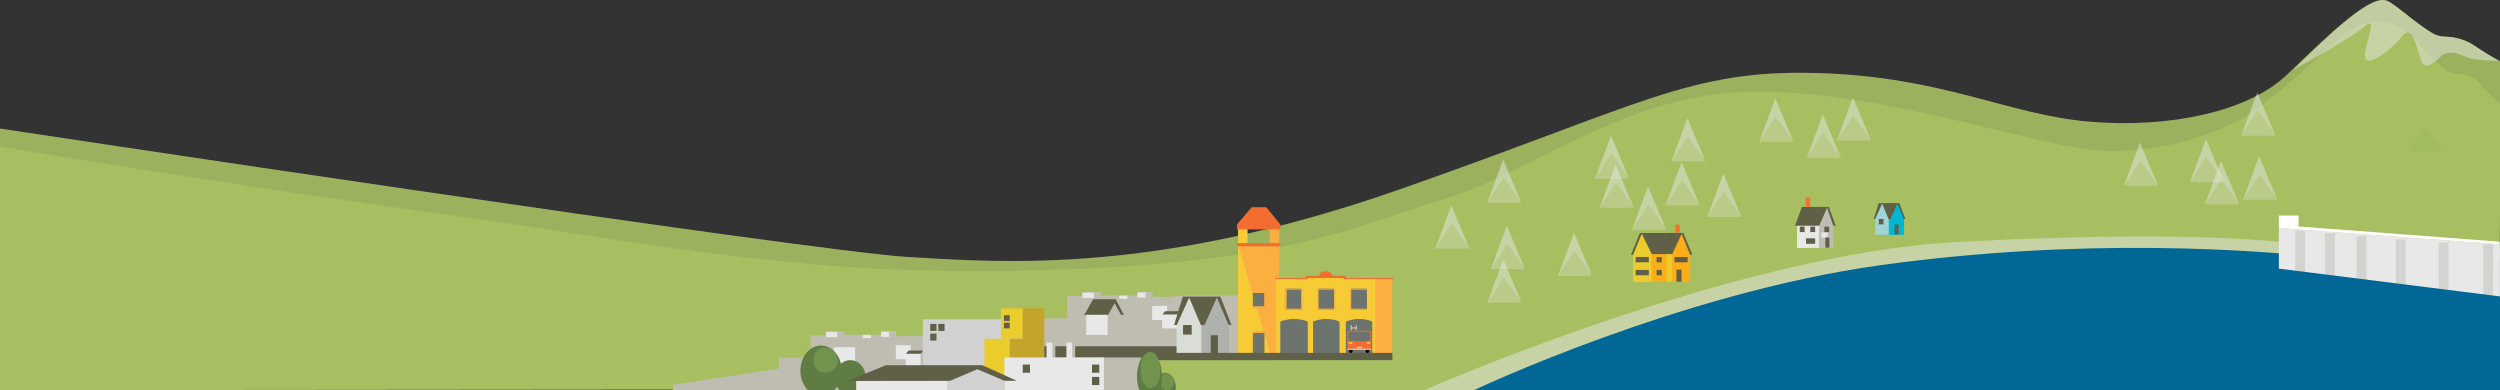 <?xml version="1.0" encoding="utf-8"?>
<!-- Generator: Adobe Illustrator 15.1.0, SVG Export Plug-In . SVG Version: 6.00 Build 0)  -->
<!DOCTYPE svg PUBLIC "-//W3C//DTD SVG 1.1//EN" "http://www.w3.org/Graphics/SVG/1.1/DTD/svg11.dtd">
<svg version="1.1" xmlns="http://www.w3.org/2000/svg" xmlns:xlink="http://www.w3.org/1999/xlink" x="0px" y="0px" width="2520px"
	 height="393.282px" viewBox="0 0 2520 393.282" enable-background="new 0 0 2520 393.282" xml:space="preserve">
<rect x="0" y="0" width="2520" height="393.282" fill="#333333" stroke="none"/>
<g id="siren">
	<g>
		<path fill="#02638C" d="M1374.279,333.196c0,0.639-0.516,1.16-1.162,1.16h-5.778c-0.643,0-1.161-0.521-1.161-1.16v-0.062
			c0-0.641,0.521-1.161,1.161-1.161h5.778c0.644,0,1.162,0.521,1.162,1.161V333.196z"/>
		<path fill="#E04305" d="M1373.118,331.971h-3.127v2.383h3.127c0.644,0,1.161-0.521,1.161-1.166v-0.066
			C1374.279,332.493,1373.76,331.971,1373.118,331.971z"/>
	</g>
</g>
<g id="lake">
	<path fill="#A7BF61" d="M0,129.607c0,0,817.502,123.772,915.762,129.509c98.27,5.737,250.25,17.5,495.25-68.25
		c245-85.75,292.25-120.75,420-117.25s192.5,42,274.75,49s161-10.5,199.5-47.25s79.912-77.834,98-75.25
		c12.25,1.75,43.75,36.75,59.5,36.75s26.25,5.25,33.25,10.5s25.075,14.908,25.075,14.908l-2.325,328.674L0,393.282V129.607z"/>
	<path opacity="0.15" fill="#606049" enable-background="new    " d="M2520,91.941l1.753-29.334c0,0-20.241-9.991-27.241-15.241
		s-17.5-10.5-33.25-10.5s-47.25-35-59.5-36.75c-18.088-2.584-59.5,38.5-98,75.25s-117.25,54.25-199.5,47.25s-147-45.5-274.75-49
		s-175,31.5-420,117.25c-245,85.75-396.99,73.986-495.25,68.25S0.073,129.859,0.073,129.859l0.104,17.978
		c0,0,244.385,40.52,452.875,69.019c208.49,28.499,355.482,62.996,598.47,55.497c242.988-7.499,304.484-40.498,404.979-71.996
		s185.991-110.994,323.984-107.994s289.497,61.933,349.479,59.997c46.498-1.5,86.503-10.053,127.493-31.499
		c31.488-16.476,91.508-75.917,106.495-86.995c34.498-25.499,61.496-4.501,70.496,5.999s29.998,34.499,40.498,34.499
		s19.499,2.999,25.499,10.499S2520,104.941,2520,104.941V91.941z"/>
	<g opacity="0.2">
		<polygon fill="#87AA5A" points="2428.08,153.03 2462.453,153.03 2444.195,109.526 		"/>
		<polygon fill="#A7BF61" points="2428.613,152.495 2444.729,127.251 2462.988,152.495 2444.729,108.991 		"/>
	</g>
	<g>
		<polygon opacity="0.3" fill="#E8E8E8" enable-background="new    " points="1851.455,141.753 1885.59,141.753 1867.457,98.554 		
			"/>
		<polygon opacity="0.3" fill="#E8E8E8" enable-background="new    " points="1851.984,141.224 1867.988,116.155 1886.119,141.224 
			1867.988,98.024 		"/>
	</g>
	<g>
		<polygon opacity="0.3" fill="#E8E8E8" enable-background="new    " points="1821.123,159.253 1855.258,159.253 1837.127,116.054 
					"/>
		<polygon opacity="0.3" fill="#E8E8E8" enable-background="new    " points="1821.652,158.724 1837.656,133.655 1855.789,158.724 
			1837.656,115.524 		"/>
	</g>
	<g>
		<polygon opacity="0.3" fill="#E8E8E8" enable-background="new    " points="1773.293,142.923 1807.428,142.923 1789.295,99.722 		
			"/>
		<polygon opacity="0.3" fill="#E8E8E8" enable-background="new    " points="1773.822,142.394 1789.824,117.325 1807.957,142.394 
			1789.824,99.192 		"/>
	</g>
	<polygon fill="#A7BF61" points="996.5,351.092 1403.5,351.092 1552.25,372.641 1524,393.282 731.75,393.282 810.5,369.641 	"/>
	<g>
		<polygon opacity="0.3" fill="#E8E8E8" enable-background="new    " points="1720.793,218.752 1754.928,218.752 1736.795,175.554 
					"/>
		<polygon opacity="0.3" fill="#E8E8E8" enable-background="new    " points="1721.322,218.224 1737.324,193.155 1755.457,218.224 
			1737.324,175.024 		"/>
	</g>
	<g>
		<polygon opacity="0.3" fill="#E8E8E8" enable-background="new    " points="1678.793,207.088 1712.928,207.088 1694.795,163.888 
					"/>
		<polygon opacity="0.3" fill="#E8E8E8" enable-background="new    " points="1679.322,206.558 1695.324,181.491 1713.457,206.558 
			1695.324,163.358 		"/>
	</g>
	<g>
		<polygon opacity="0.3" fill="#E8E8E8" enable-background="new    " points="1684.627,162.757 1718.762,162.757 1700.629,119.558 
					"/>
		<polygon opacity="0.3" fill="#E8E8E8" enable-background="new    " points="1685.156,162.228 1701.16,137.159 1719.293,162.228 
			1701.16,119.026 		"/>
	</g>
	<g>
		<polygon opacity="0.3" fill="#E8E8E8" enable-background="new    " points="1607.627,180.257 1641.762,180.257 1623.629,137.058 
					"/>
		<polygon opacity="0.3" fill="#E8E8E8" enable-background="new    " points="1608.156,179.728 1624.16,154.659 1642.293,179.728 
			1624.16,136.526 		"/>
	</g>
	<g>
		<polygon opacity="0.3" fill="#E8E8E8" enable-background="new    " points="1612.293,209.422 1646.428,209.422 1628.295,166.222 
					"/>
		<polygon opacity="0.3" fill="#E8E8E8" enable-background="new    " points="1612.822,208.894 1628.824,183.825 1646.957,208.894 
			1628.824,165.692 		"/>
	</g>
	<g>
		<polygon opacity="0.3" fill="#E8E8E8" enable-background="new    " points="1644.961,231.588 1679.098,231.588 1660.965,188.388 
					"/>
		<polygon opacity="0.3" fill="#E8E8E8" enable-background="new    " points="1645.492,231.058 1661.494,205.991 1679.627,231.058 
			1661.494,187.858 		"/>
	</g>
	<g>
		<polygon opacity="0.3" fill="#E8E8E8" enable-background="new    " points="1570.297,278.252 1604.432,278.252 1586.299,235.054 
					"/>
		<polygon opacity="0.3" fill="#E8E8E8" enable-background="new    " points="1570.826,277.724 1586.828,252.655 1604.961,277.724 
			1586.828,234.524 		"/>
	</g>
	<g>
		<polygon opacity="0.3" fill="#E8E8E8" enable-background="new    " points="1502.627,271.252 1536.762,271.252 1518.629,228.054 
					"/>
		<polygon opacity="0.3" fill="#E8E8E8" enable-background="new    " points="1503.156,270.724 1519.16,245.655 1537.293,270.724 
			1519.16,227.524 		"/>
	</g>
	<g>
		<polygon opacity="0.3" fill="#E8E8E8" enable-background="new    " points="1499.127,305.088 1533.262,305.088 1515.129,261.888 
					"/>
		<polygon opacity="0.3" fill="#E8E8E8" enable-background="new    " points="1499.656,304.558 1515.66,279.491 1533.793,304.558 
			1515.66,261.358 		"/>
	</g>
	<g>
		<polygon opacity="0.3" fill="#E8E8E8" enable-background="new    " points="1446.627,250.588 1480.762,250.588 1462.629,207.388 
					"/>
		<polygon opacity="0.3" fill="#E8E8E8" enable-background="new    " points="1447.156,250.058 1463.16,224.991 1481.293,250.058 
			1463.16,206.858 		"/>
	</g>
	<g>
		<polygon opacity="0.3" fill="#E8E8E8" enable-background="new    " points="1498.961,204.418 1533.098,204.418 1514.965,161.22 		
			"/>
		<polygon opacity="0.3" fill="#E8E8E8" enable-background="new    " points="1499.492,203.89 1515.494,178.821 1533.627,203.89 
			1515.494,160.69 		"/>
	</g>
	<g>
		<polygon opacity="0.3" fill="#E8E8E8" enable-background="new    " points="2259.043,136.752 2293.178,136.752 2275.045,93.554 		
			"/>
		<polygon opacity="0.3" fill="#E8E8E8" enable-background="new    " points="2259.572,136.224 2275.574,111.155 2293.707,136.224 
			2275.574,93.024 		"/>
	</g>
	<g>
		<polygon opacity="0.3" fill="#E8E8E8" enable-background="new    " points="2260.961,201.252 2295.098,201.252 2276.965,158.054 
					"/>
		<polygon opacity="0.3" fill="#E8E8E8" enable-background="new    " points="2261.492,200.724 2277.494,175.655 2295.627,200.724 
			2277.494,157.524 		"/>
	</g>
	<g>
		<polygon opacity="0.3" fill="#E8E8E8" enable-background="new    " points="2222.461,205.922 2256.598,205.922 2238.465,162.722 
					"/>
		<polygon opacity="0.3" fill="#E8E8E8" enable-background="new    " points="2222.992,205.394 2238.994,180.325 2257.127,205.394 
			2238.994,162.192 		"/>
	</g>
	<g>
		<polygon opacity="0.3" fill="#E8E8E8" enable-background="new    " points="2207.297,183.753 2241.432,183.753 2223.299,140.554 
					"/>
		<polygon opacity="0.3" fill="#E8E8E8" enable-background="new    " points="2207.826,183.224 2223.828,158.155 2241.961,183.224 
			2223.828,140.024 		"/>
	</g>
	<g>
		<polygon opacity="0.3" fill="#E8E8E8" enable-background="new    " points="2140.797,187.253 2174.932,187.253 2156.799,144.054 
					"/>
		<polygon opacity="0.3" fill="#E8E8E8" enable-background="new    " points="2141.326,186.724 2157.328,161.655 2175.461,186.724 
			2157.328,143.524 		"/>
	</g>
	<g>
		<rect x="1811.396" y="227.441" fill="#E8E8E8" width="22.424" height="22.425"/>
		<polygon fill="#BFBDB1" points="1848.032,249.866 1833.82,249.866 1833.82,227.441 1842.082,208.706 1848.131,228.622 		"/>
		<polygon fill="#606049" points="1809.43,227.441 1833.82,227.441 1842.082,208.558 1816.312,208.558 		"/>
		<polygon fill="#606049" points="1847.885,227.441 1850.393,227.441 1843.459,208.558 1841.395,208.558 		"/>
		<rect x="1835.984" y="234.327" fill="#E8E8E8" width="6.098" height="5.113"/>
		<rect x="1838.936" y="228.424" fill="#606049" width="4.918" height="5.509"/>
		<rect x="1814.15" y="228.424" fill="#606049" width="4.917" height="5.509"/>
		<rect x="1824.771" y="228.424" fill="#606049" width="4.918" height="5.509"/>
		<rect x="1820.447" y="240.228" fill="#606049" width="9.242" height="5.507"/>
		<rect x="1839.921" y="239.44" fill="#606049" width="4.131" height="10.229"/>
		<rect x="1820.149" y="199.116" fill="#F3732A" width="4.425" height="9.442"/>
	</g>
	<g>
		<polygon fill="#FBAE18" points="1703.667,253.609 1703.667,284.198 1662.82,284.198 1662.82,247.654 1695.077,235.75 		"/>
		<polygon fill="#606049" points="1654.041,234.903 1695.509,234.788 1685.672,256.197 1664.902,256.197 		"/>
		<polygon fill="#EBCC2D" points="1646.066,284.198 1646.066,254.758 1654.852,235.75 1664.786,255.911 1664.786,284.198 		"/>
		<polygon fill="#606049" points="1655.177,234.903 1652.97,234.903 1644.008,256.872 1646.216,256.872 		"/>
		<polygon fill="#606049" points="1694.554,234.788 1696.762,234.788 1705.922,256.872 1703.713,256.872 		"/>
		<rect x="1679.906" y="256.103" fill="#EBCC2D" width="5.377" height="27.709"/>
		<rect x="1648.744" y="259.047" fill="#606049" width="13.245" height="5.375"/>
		<rect x="1687.911" y="259.047" fill="#606049" width="13.248" height="5.375"/>
		<rect x="1669.865" y="259.047" fill="#606049" width="5.182" height="5.375"/>
		<rect x="1648.744" y="272.102" fill="#606049" width="13.245" height="5.375"/>
		<rect x="1669.865" y="272.102" fill="#606049" width="5.182" height="5.375"/>
		<rect x="1689.831" y="271.717" fill="#606049" width="5.182" height="12.287"/>
		<rect x="1688.771" y="226.407" fill="#F3732A" width="4.314" height="8.062"/>
	</g>
	<g>
		<polygon fill="#BFBDB1" points="1178.625,299.264 1161.709,299.264 1161.709,294.307 1146.834,294.307 1146.834,297.807 
			1109.5,297.807 1109.5,294.307 1091.125,294.307 1091.125,298.389 1075.668,298.389 1075.668,320.94 1043.584,320.94 
			1043.584,331.93 937.057,348.196 937.057,353.706 1097.871,355.389 1155,354.68 1195.066,352.141 1215.875,356.391 
			1259.25,356.016 1259,319.391 1274,319.68 1274,297.807 1193.5,297.807 		"/>
		<polygon fill="#606049" points="1117.082,317.35 1123.5,305.682 1129.918,317.35 1132.832,317.35 1124.668,301.6 1101.918,301.6 
			1092.875,317.495 		"/>
		<rect x="1161.418" y="308.35" fill="#E8E8E8" width="15.082" height="14.18"/>
		<rect x="1094.918" y="317.35" fill="#E8E8E8" width="21.582" height="20.291"/>
		<rect x="1091.127" y="295.036" fill="#E8E8E8" width="11.375" height="5.252"/>
		<rect x="1146.543" y="294.743" fill="#E8E8E8" width="8.166" height="5.252"/>
		<rect x="1128.168" y="297.952" fill="#E8E8E8" width="8.166" height="3.209"/>
		<polygon fill="#606049" points="1052.293,349.053 1215.209,349.053 1215.07,358.153 1052.293,358.137 		"/>
		<rect x="1171.418" y="316.85" fill="#E8E8E8" width="15.082" height="14.18"/>
		<polygon fill="#606049" points="1174.332,313.704 1189.125,313.704 1186.48,316.932 1171.688,316.932 		"/>
	</g>
	<g>
		<polygon fill="#BFBDB1" points="920.125,338.893 903.209,338.893 903.209,333.938 888.334,333.938 888.334,337.438 851,337.438 
			851,333.938 832.625,333.938 832.625,338.018 817.168,338.018 817.168,360.571 785.084,360.571 785.084,371.561 678.557,387.827 
			678.557,393.334 839.371,395.018 896.5,394.311 936.566,391.772 956.75,388.022 1000.75,392.272 1000.5,359.022 1015.5,359.311 
			1015.5,337.438 935,337.438 		"/>
		<rect x="902.918" y="347.981" fill="#E8E8E8" width="15.082" height="14.18"/>
		<rect x="840.418" y="349.981" fill="#E8E8E8" width="21.582" height="20.291"/>
		<rect x="832.627" y="334.667" fill="#E8E8E8" width="11.375" height="5.252"/>
		<rect x="888.043" y="334.374" fill="#E8E8E8" width="8.166" height="5.252"/>
		<rect x="869.668" y="337.583" fill="#E8E8E8" width="8.166" height="3.209"/>
		<rect x="912.918" y="356.481" fill="#E8E8E8" width="15.082" height="14.18"/>
		<polygon fill="#606049" points="915.832,353.333 930.625,353.333 927.98,356.563 913.188,356.563 		"/>
	</g>
	<rect x="930.27" y="321.891" fill="#D1D1D1" width="101.146" height="47.75"/>
	<g>
		<g>
			<rect x="1202.73" y="324.583" fill="#AEB1AC" width="23.881" height="31.609"/>
			<polygon fill="#606049" points="1183.43,327.592 1241.342,327.592 1230.166,298.963 1192.317,298.963 			"/>
			<polygon fill="#AEB1AC" points="1213.914,356.231 1238.804,356.231 1238.804,328.602 1226.611,299.969 1213.914,328.094 			"/>
			<polygon fill="#DADCD7" points="1185.972,356.231 1210.864,356.231 1210.864,328.602 1198.672,299.969 1185.972,328.094 			"/>
		</g>
		<rect x="1192.5" y="327.602" fill="#606049" width="8.716" height="9.658"/>
		<rect x="1220.42" y="337.913" fill="#606049" width="7.327" height="18.31"/>
	</g>
	<g>
		<g>
			<rect x="1899.403" y="219.059" fill="#00B6D2" width="13.159" height="17.355"/>
			<polygon fill="#606049" points="1888.766,220.738 1920.681,220.738 1914.521,204.782 1893.663,204.782 			"/>
			<polygon fill="#00B6D2" points="1905.564,236.698 1919.282,236.698 1919.282,221.299 1912.562,205.34 1905.564,221.017 			"/>
			<polygon fill="#9FD5D6" points="1890.166,236.698 1903.884,236.698 1903.884,221.299 1897.165,205.34 1890.166,221.017 			"/>
		</g>
		<rect x="1893.766" y="220.743" fill="#606049" width="4.812" height="5.383"/>
		<rect x="1909.819" y="226.315" fill="#606049" width="4.036" height="10"/>
	</g>
	<rect x="1247.948" y="230.165" fill="#F6CB35" width="9.587" height="31.957"/>
	<rect x="1247.948" y="248.273" fill="#FBAF40" width="41.543" height="107.587"/>
	<polygon fill="#F6CB35" points="1280.327,355.86 1247.948,355.86 1247.948,248.273 1248.597,248.273 	"/>
	<rect x="1286.296" y="281.293" fill="#F6CB35" width="100.131" height="74.565"/>
	<rect x="1286.296" y="280.229" fill="#F6CB35" width="100.131" height="74.564"/>
	<rect x="1386.427" y="280.229" fill="#FBAF40" width="17.043" height="75.631"/>
	<rect x="1279.904" y="230.165" fill="#FBAF40" width="9.587" height="31.957"/>
	<rect x="1246.883" y="245.079" fill="#F36D31" width="43.674" height="3.194"/>
	<path fill="#F36D31" d="M1404.535,280.229H1356.6v-2.13h-13.455c-1.023-3.195-3.703-4.787-6.854-4.787
		c-3.145,0-5.822,1.592-6.851,4.787h-13.326v2.13h-30.893v1.064h44.022c0.834,3.197,3.662,5.4,7.04,5.4
		c3.373,0,6.202-2.203,7.042-5.4h61.191L1404.535,280.229L1404.535,280.229z"/>
	<polygon fill="#F36D31" points="1290.557,231.229 1246.883,231.229 1246.883,226.243 1261.67,208.86 1276.398,208.86 
		1290.557,226.243 	"/>
	<rect x="1318.252" y="280.229" fill="#F6CB35" width="36.218" height="8.521"/>
	<g>
		<rect x="1295.883" y="290.881" fill="#6D736D" width="15.979" height="21.305"/>
		<path fill="#FBAF40" d="M1312.927,312.186h-18.107v-21.305h18.107V312.186z M1296.948,311.122h14.913v-19.174h-14.913V311.122z"/>
	</g>
	<g>
		<rect x="1328.904" y="290.881" fill="#6D736D" width="15.979" height="21.305"/>
		<path fill="#FBAF40" d="M1345.948,312.186h-18.108v-21.305h18.108V312.186z M1328.904,311.122h15.979v-19.174h-15.979V311.122z"/>
	</g>
	<g>
		<rect x="1361.927" y="290.881" fill="#6D736D" width="15.979" height="21.305"/>
		<path fill="#FBAF40" d="M1377.904,312.186h-17.043v-21.305h17.043V312.186z M1361.927,311.122h15.979v-19.174h-15.979V311.122z"/>
	</g>
	<g>
		<path fill="#6D736D" d="M1318.252,355.86h-27.695v-31.684c0,0,6.121-2.625,13.398-2.625c9.375,0,14.297,2.625,14.297,2.625V355.86
			z"/>
	</g>
	<g>
		<path fill="#6D736D" d="M1350.209,355.86h-26.631v-31.684c0,0,5.59-2.625,12.865-2.625c9.377,0,13.766,2.625,13.766,2.625V355.86z
			"/>
	</g>
	<g>
		<path fill="#6D736D" d="M1383.23,355.86H1356.6v-31.684c0,0,5.59-2.625,12.864-2.625c9.377,0,13.767,2.625,13.767,2.625V355.86
			L1383.23,355.86z"/>
	</g>
	<path fill="#DADCD7" d="M1367.22,327.684h-0.179c-0.212,0-0.379,0.172-0.379,0.385v1.998h-4.29v-1.998
		c0-0.213-0.173-0.385-0.386-0.385h-0.181c-0.208,0-0.383,0.172-0.383,0.385v4.469c0,0.209,0.17,0.381,0.383,0.381h0.181
		c0.213,0,0.386-0.172,0.386-0.381v-1.524h4.29v1.524c0,0.209,0.167,0.381,0.379,0.381h0.179c0.215,0,0.388-0.172,0.388-0.381
		v-4.469C1367.608,327.856,1367.436,327.684,1367.22,327.684z"/>
	<g>
		<path d="M1363.321,354.696c0,0.607-0.86,1.102-1.696,1.102h-0.243c-0.835,0-1.396-0.491-1.396-1.102v-3.041
			c0-0.604,0.561-1.102,1.396-1.102h0.243c0.836,0,1.696,0.496,1.696,1.102V354.696z"/>
		<path d="M1379.998,354.696c0,0.607-0.857,1.102-1.694,1.102h-0.243c-0.829,0-1.396-0.491-1.396-1.102v-3.041
			c0-0.604,0.562-1.102,1.396-1.102h0.243c0.837,0,1.694,0.496,1.694,1.102V354.696z"/>
	</g>
	<path fill="#F36D31" d="M1382.381,350.081c0,1.314-1.063,2.383-2.383,2.383h-19.538c-1.313,0-2.382-1.065-2.382-2.383v-14.297
		c0-1.313,1.066-2.381,2.382-2.381h19.538c1.316,0,2.383,1.064,2.383,2.381V350.081z"/>
	<path fill="#6D736D" d="M1381.428,341.803c0,1.199-1.177,2.082-2.375,2.082h-17.774c-1.198,0-2.241-0.883-2.241-2.082v-5.373
		c0-1.195,1.043-2.074,2.241-2.074h17.774c1.197,0,2.375,0.879,2.375,2.074V341.803L1381.428,341.803z"/>
	<path fill="#F6CB35" d="M1363.321,345.792c0,0.525-0.423,0.955-0.955,0.955h-1.906c-0.526,0-0.954-0.422-0.954-0.955l0,0
		c0-0.524,0.422-0.955,0.954-0.955h1.906C1362.895,344.836,1363.321,345.266,1363.321,345.792L1363.321,345.792z"/>
	<path fill="#F6CB35" d="M1381.428,345.792c0,0.525-0.423,0.955-0.954,0.955h-1.904c-0.527,0-0.953-0.422-0.953-0.955l0,0
		c0-0.524,0.424-0.955,0.953-0.955h1.904C1381.001,344.836,1381.428,345.266,1381.428,345.792L1381.428,345.792z"/>
	<rect x="1358.076" y="351.508" fill="#DADCD7" width="24.303" height="0.955"/>
	<rect x="1367.608" y="349.602" fill="#DADCD7" width="5.24" height="1.432"/>
	<g>
		<rect x="1262.861" y="295.142" fill="#6D736D" width="11.717" height="13.849"/>
		<path fill="#FBAF40" d="M1275.645,311.122h-12.781v-17.043h12.781V311.122z M1262.861,308.991h11.717v-13.849h-11.717V308.991z"/>
	</g>
	<rect x="1262.861" y="335.622" fill="#6D736D" width="11.717" height="20.238"/>
	<rect x="1262.861" y="333.491" fill="#FBAF40" width="12.78" height="2.131"/>
	<path opacity="0.5" fill="#E8E8E8" enable-background="new    " d="M2312.262,70.116c0,0,33.541-34.416,54.834-51.041
		c15.729-12.277,29.064-20.947,38.207-18.666c4.668,1.166,11.084,7.875,23.625,17.211c5.957,4.434,12.543,9.33,23.043,16.33
		c1.775,1.18,5.496,2.205,9.041,2.625c6.303,0.752,14.023,0.729,23.334,4.375c7.83,3.066,16.041,8.967,22.457,13.125
		c7.062,4.58,11.959,7.291,11.959,7.291s-22.75,0-31.5-3.5s-19.25-8.75-28,0s-15.75,12.25-19.25,1.75s-8.75-36.75-19.25-22.75
		s-35,31.5-36.75,21s14-43.75,0-31.5S2312.262,70.116,2312.262,70.116z"/>
	<g>
		<path opacity="0.5" fill="#E8E8E8" enable-background="new    " d="M1435.42,393.282c0,0,313.346-137.662,537.346-149.332
			c224-11.668,298.664-2.338,357,2.332c58.334,4.668-730.336,147-730.336,147H1435.42z"/>
		<path fill="#006796" d="M1485.754,393.282c0,0,207.008-98,410.008-126s374.5-16.334,465.5-5.834s161.491,1.826,161.491,1.826
			l-1,131.668L1485.754,393.282z"/>
		<polygon fill="#E8E8E8" points="2519.928,298.784 2297.094,270.782 2297.094,229.95 2519.928,246.284 		"/>
		<rect x="2375.446" y="237.95" opacity="0.15" fill="#606049" enable-background="new    " width="10" height="44.493"/>
		<rect x="2313.46" y="232.377" opacity="0.15" fill="#606049" enable-background="new    " width="10" height="43"/>
		<rect x="2343.521" y="235.081" opacity="0.15" fill="#606049" enable-background="new    " width="10" height="42.998"/>
		<rect x="2414.914" y="241.377" opacity="0.15" fill="#606049" enable-background="new    " width="10" height="46.582"/>
		<rect x="2458.148" y="244.417" opacity="0.15" fill="#606049" enable-background="new    " width="10" height="47.938"/>
		<polygon opacity="0.15" fill="#606049" enable-background="new    " points="2503.071,297.417 2513.004,297.941 2513.071,246.443 
			2503.071,246.443 		"/>
		<polygon fill="#FFFFFF" points="2519.42,243.607 2316.753,228.274 2317.087,217.274 2297.087,217.274 2297.087,229.94 
			2519.753,246.274 		"/>
	</g>
	<path fill="#AEB69A" d="M0,393.282"/>
	<rect x="937.66" y="326.497" fill="#606049" width="6.312" height="7.074"/>
	<rect x="945.816" y="326.497" fill="#606049" width="6.312" height="7.074"/>
	<rect x="937.66" y="336.219" fill="#606049" width="6.312" height="7.074"/>
	<ellipse fill="#5F7D43" cx="857.105" cy="380.719" rx="15.646" ry="17.67"/>
	<g>
		<ellipse fill="#5F7D43" cx="827.646" cy="373.699" rx="20.856" ry="25.446"/>
		<ellipse opacity="0.5" fill="#87AA5A" enable-background="new    " cx="832.114" cy="362.964" rx="12.294" ry="12.813"/>
	</g>
	<polyline fill="#606049" points="1403.547,355.717 1403.554,363.04 1040.047,363.061 1040.047,355.717 1400.45,355.717 	"/>
	<g>
		<rect x="992.315" y="341.432" fill="#EBCC2D" width="25.375" height="42.229"/>
		<rect x="1008.94" y="310.807" fill="#EBCC2D" width="22.312" height="30.625"/>
		<polygon fill="#C3A52E" points="1030.814,310.741 1030.814,341.432 1017.69,341.432 1017.69,371.18 1017.685,383.641 
			1030.814,383.629 1052.689,383.629 1052.689,310.741 		"/>
		<rect x="1011.972" y="317.776" fill="#606049" width="5.869" height="5.725"/>
		<rect x="1011.971" y="325.292" fill="#606049" width="5.869" height="5.73"/>
	</g>
	<rect x="1052.691" y="360.35" fill="#BFBDB1" width="100.332" height="32.932"/>
	<g>
		<g>
			<path fill="#5F7D43" d="M1164.669,393.282c-0.249-1.271-0.382-1.23-0.382-2.613c0-8.211,4.685-14.858,10.461-14.858
				s10.46,6.647,10.46,14.858c0,1.506-0.156,1.244-0.451,2.613H1164.669z"/>
			<ellipse opacity="0.5" fill="#87AA5A" enable-background="new    " cx="1176.316" cy="384.996" rx="6.856" ry="8.286"/>
		</g>
		<g>
			<path fill="#5F7D43" d="M1148.574,393.282c-1.588-4.139-2.528-7.855-2.528-13.428c0-13.682,5.67-24.773,12.663-24.773
				c6.994,0,12.664,11.092,12.664,24.773c0,4.949-0.742,9.561-2.021,13.428H1148.574z"/>
			<ellipse opacity="0.5" fill="#87AA5A" enable-background="new    " cx="1159.656" cy="372.96" rx="9.979" ry="18.405"/>
		</g>
	</g>
	<rect x="1057.922" y="345.35" fill="#BFBDB1" width="5.832" height="29.682"/>
	<rect x="1054.918" y="345.35" fill="#E8E8E8" width="5.832" height="29.682"/>
	<rect x="1077.938" y="345.35" fill="#BFBDB1" width="5.832" height="29.682"/>
	<rect x="1074.934" y="345.35" fill="#E8E8E8" width="5.832" height="29.682"/>
	<rect x="1012.418" y="360.35" fill="#E8E8E8" width="100.332" height="32.932"/>
	<g>
		<rect x="863.017" y="383.85" fill="#E8E8E8" width="92.204" height="9.432"/>
		<polygon fill="#D1D1D1" points="955.039,383.85 986.414,370.641 1012.472,383.85 1012.472,393.282 955.039,393.282 		"/>
		<polygon fill="#606049" points="957.708,383.85 985.127,372.182 1012.546,383.85 1024.996,383.85 990.117,368.1 892.923,368.1 
			854.289,383.995 		"/>
	</g>
	<rect x="1030.911" y="367.487" fill="#606049" width="7.354" height="8.236"/>
	<rect x="1100.732" y="367.487" fill="#606049" width="7.354" height="8.236"/>
	<rect x="1100.732" y="379.905" fill="#606049" width="7.354" height="8.236"/>
</g>
</svg>
